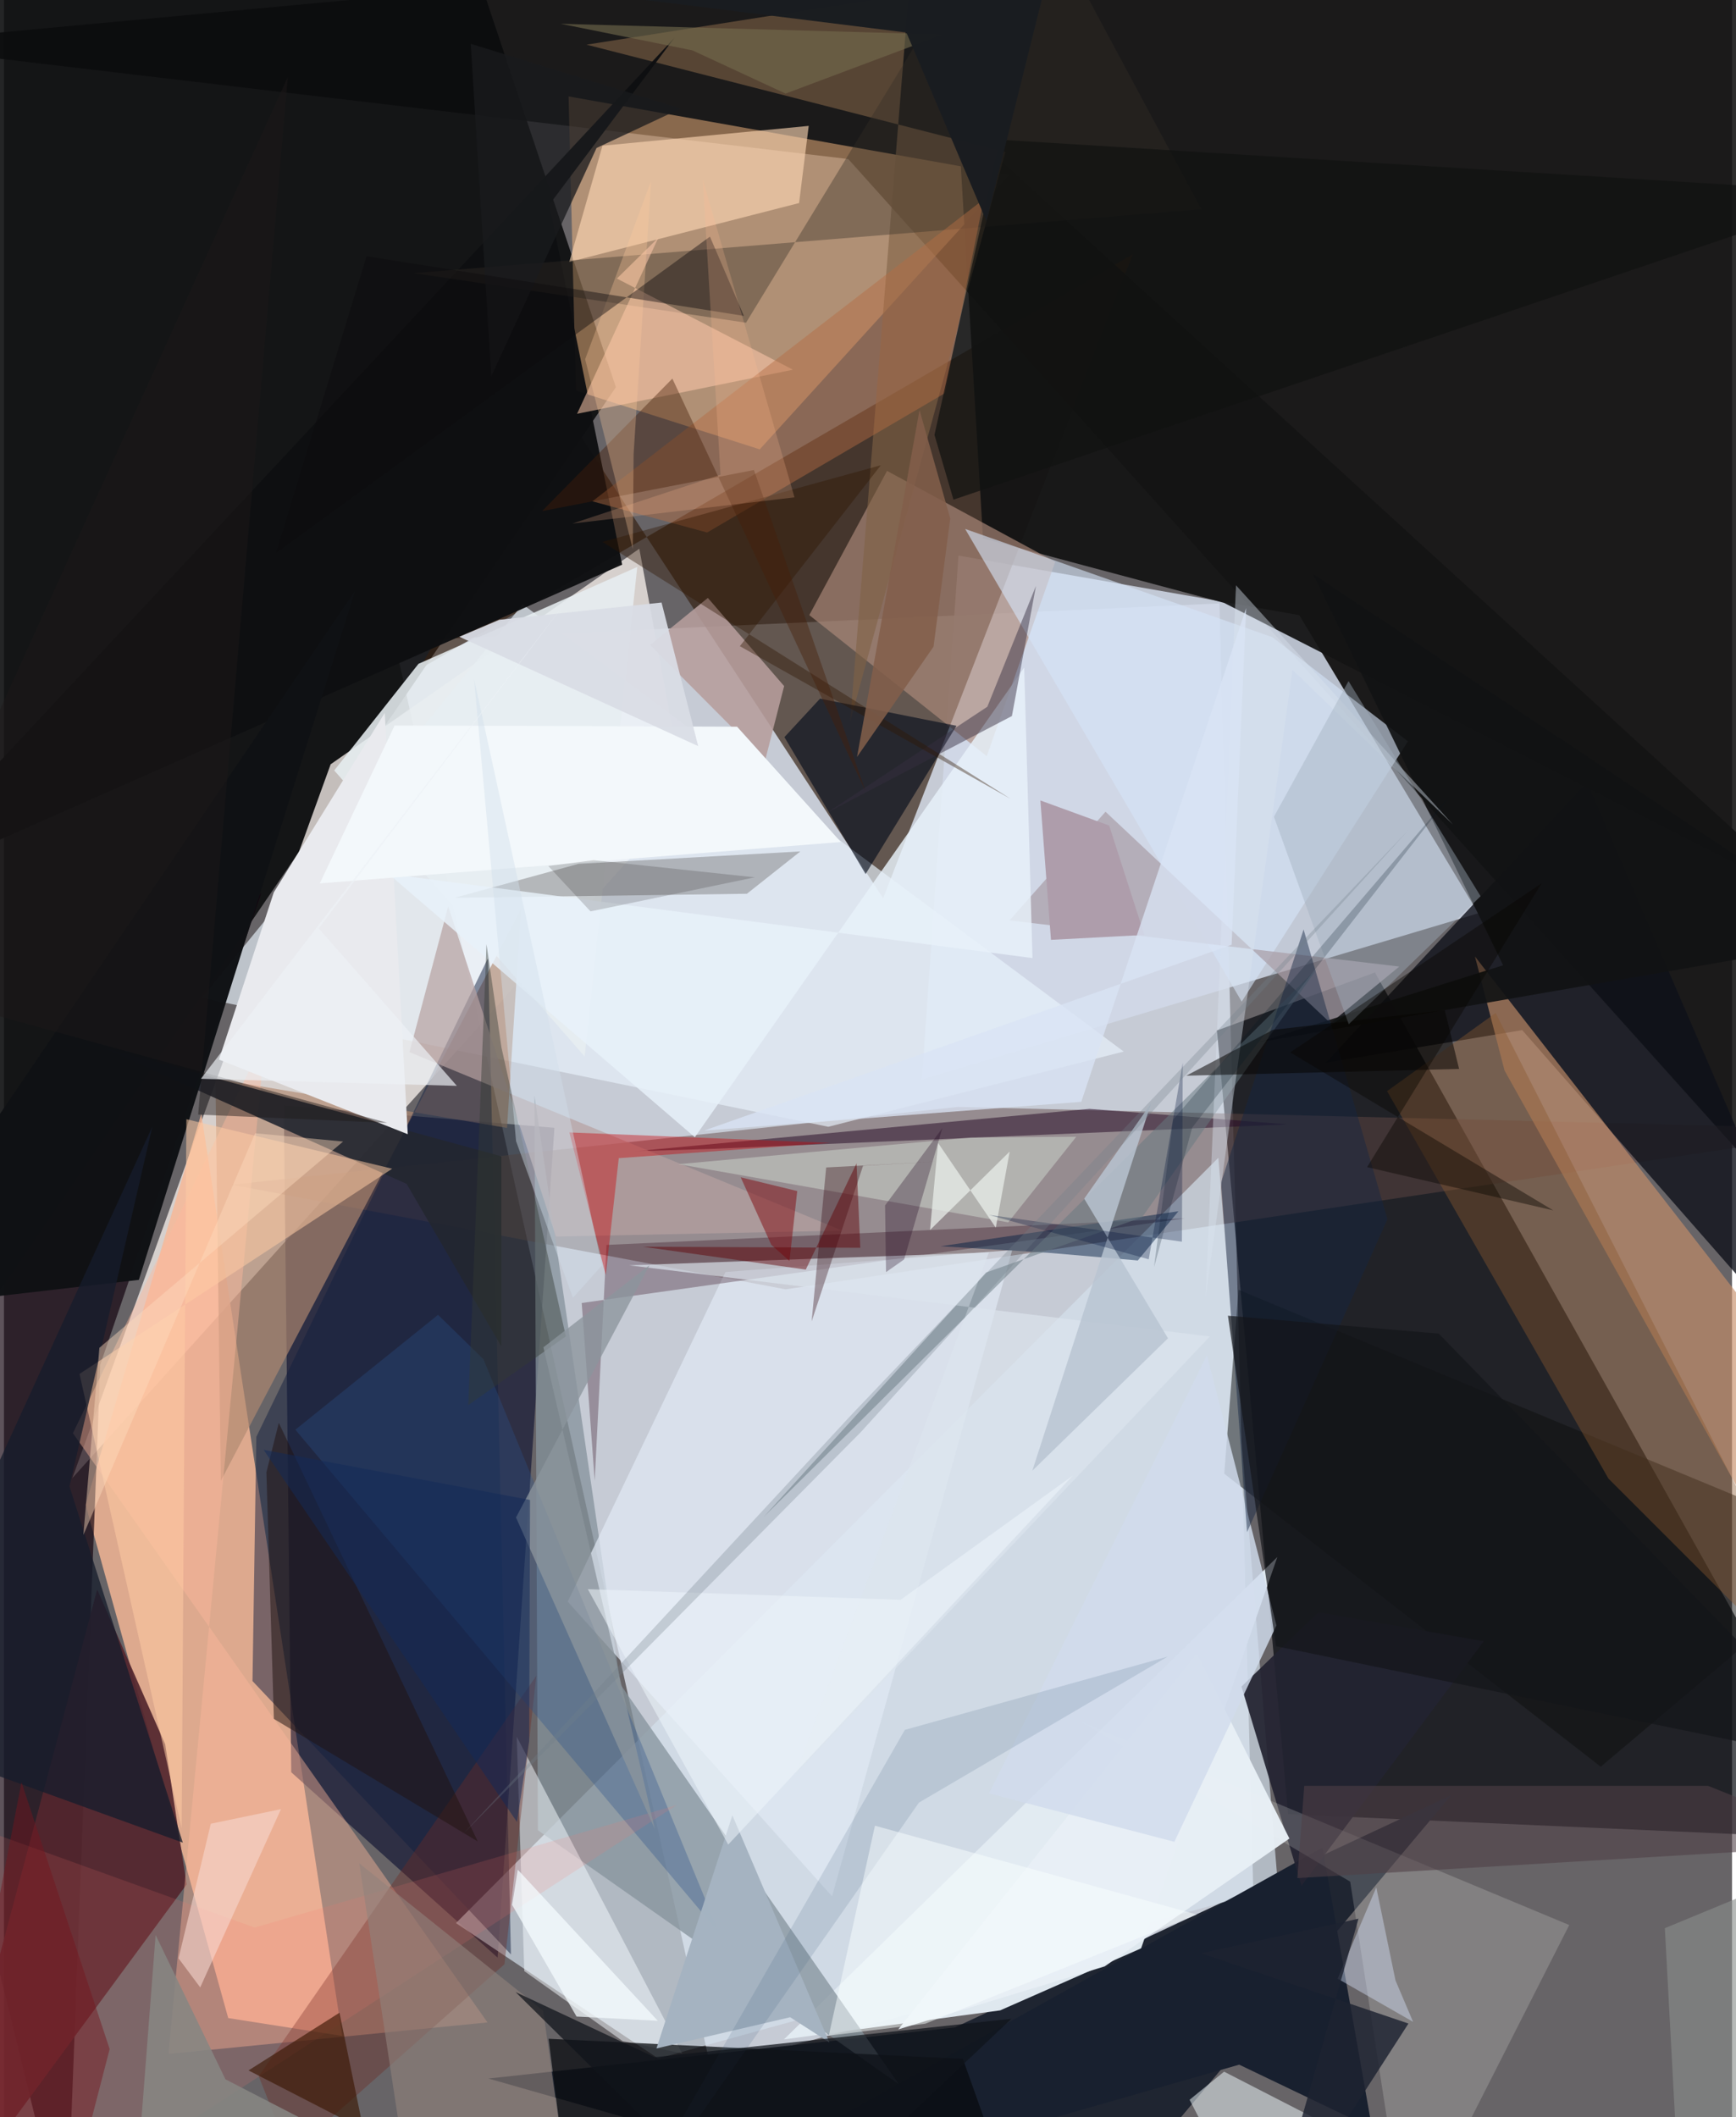<svg xmlns="http://www.w3.org/2000/svg" width="228" height="278" viewBox="0 0 836 1024"><path fill="#676467" d="M0 0h836v1024H0z"/><path fill="#d2d8e3" fill-opacity=".89" d="M341.832 999.862l-152.874-689.8 399.074-18.222 16.749 637.69z"/><path fill="#10100f" fill-opacity=".878" d="M-62 21.31L834.092-62l51.652 670.855-477.31-531.94z"/><path fill="#0b0c0d" fill-opacity=".894" d="M296.051 187.275L-38.666 677.849-62-62l286.378 35.04z"/><path fill="#f7efeb" fill-opacity=".773" d="M329.446 385.647l-22.074-120.251-149.325 104.257L33.06 714.929z"/><path fill="#01030a" fill-opacity=".682" d="M621.253 877.478L586.81 498.404l76.435-28.052L898 889.762z"/><path fill="#d1d9e8" fill-opacity=".855" d="M444.06 522.063l269.19-80.336-86.603-144.218L461.77 268.7z"/><path fill="#351f11" fill-opacity=".675" d="M270.766 198.401l154.567 236.051 120.734-311.451-345.07 200.653z"/><path fill="#f6b797" fill-opacity=".824" d="M108.495 976.071l55.151 8.649-68.184-446.017-55.997 189.104z"/><path fill="#000528" fill-opacity=".549" d="M138.983 857.182l99.828 89.657 27.488-401.354-130.914-10.906z"/><path fill="#634746" fill-opacity=".478" d="M898 546.15l-436.46-10.775-351.376 37.618 267.96 50.614z"/><path fill="#1f2531" fill-opacity=".992" d="M460.036 980.605l240.142-112.364L517.371 1086l-283.008-80.682z"/><path fill="#d5e2ee" fill-opacity=".678" d="M616.373 912.747L316.48 995.612l-97.823-65.48 368.831-370.16z"/><path fill="#11000d" fill-opacity=".675" d="M124.62 431.568L46.594 660.064 30.237 1086-62 709.78z"/><path fill="#ffbf86" fill-opacity=".482" d="M276.693 188.928l-3.547-142.292L486.302 84.61 365.626 217.34z"/><path fill="#0e111a" fill-opacity=".8" d="M734.484 498.236l-95.008 15.763 126.412-135.728L898 684.621z"/><path fill="#141414" fill-opacity=".941" d="M876.24 437.414L461.622 58.824l12.005 201.593 116.63 31.179z"/><path fill="#e8f3fc" fill-opacity=".663" d="M250.944 292.305L95.736 482.655l303.052 62.329L541.7 508.598z"/><path fill="#e3ecf3" fill-opacity=".973" d="M481.928 972.353l-104.608 14.04 238.719-233.32-65.92 189.273z"/><path fill="#85929c" fill-opacity=".753" d="M298.23 814.713l134.744 193.408L258.313 885.23l-1.69-355.523z"/><path fill="#b08971" fill-opacity=".659" d="M250.144 439.778l-6.773 105.763-141.06-23.82 2.6 194.522z"/><path fill="#ae8c7c" fill-opacity=".647" d="M475.453 365.747l33.114-94.012-81.353-43.976-37.616 69.749z"/><path fill="#54262e" fill-opacity=".922" d="M-39.065 1084.563L45.1 768.803l32.906 74.844 10.357 67.784z"/><path fill="#18202f" d="M292.392 1086l305.187-87.396 64.259 30.785-23.971-135.807z"/><path fill="#ffb89d" fill-opacity=".424" d="M233.926 978.179L33.352 693.178l93.015-191.259-46.79 491.51z"/><path fill="#c68f6a" fill-opacity=".647" d="M725.937 517.755l-14.304-55.13L898 702.273l-24.81 79.221z"/><path fill="#e1eaf5" fill-opacity=".698" d="M349.04 615.213l-76.304 159.455L400.61 917.174l87.143-312.55z"/><path fill="#142040" fill-opacity=".494" d="M245.266 945.286l-11.03-482.047-112.143 231.726-1.857 118.095z"/><path fill="#806246" fill-opacity=".596" d="M409.36 349.064l75.096-275.58-202.64-51.882L437.703-2.866z"/><path fill="#23262f" fill-opacity=".898" d="M240.639 559.265l-.014 91.935-45.835-78.613-148.23-66.423z"/><path fill="#0e0f11" fill-opacity=".961" d="M263.822 98.996l60.627-80.81L-62 432.63l361.06-159.523z"/><path fill="#ffd8b4" fill-opacity=".62" d="M389.32 60.888l-99.768 9.585-16.086 56.226 111.191-28.487z"/><path fill="#d6e5f8" fill-opacity=".604" d="M598.788 484.465L464.993 255.828l148.65 52.361 65.546 50.355z"/><path fill="#00091a" fill-opacity=".612" d="M394.794 337.906l66.018 13.135-43.97 71.7-39.278-66.217z"/><path fill="#2a0012" fill-opacity=".298" d="M279.505 630.21l6.282 86.007 5.715-114.097 279.871-12.865z"/><path fill="#0e0f0d" fill-opacity=".49" d="M772.478 854.501L898 748.436 597.268 623.83l-6.922 88.953z"/><path fill="#f6fbff" fill-opacity=".506" d="M248.062 840.001l3.653 113.348 47.638 33.899 28.723 5.893z"/><path fill="#e7edf1" fill-opacity=".871" d="M306.378 274.21l-105.833 46.848-40.771 51.583 121.174 138.38z"/><path fill="#260925" fill-opacity=".518" d="M341.298 555.715l-36.062 1.11 219.88-20.519 95.742 7.515z"/><path fill="#232331" fill-opacity=".925" d="M627.713 912.092l88.19-118.28-80.04-14.012-37.179 35.934z"/><path fill="#a99ea7" fill-opacity=".718" d="M486.47 445.167l46.435-52.556 108.852 102.24 33.252-27.363z"/><path fill="#f8f9ef" fill-opacity=".192" d="M651.274 910.103L678.551 1086l78.688-154.934-236.134-98.324z"/><path fill="#89888a" fill-opacity=".537" d="M277.947 417.817l-60.005 16.433 141.48-1.974 25.844-20.469z"/><path fill="#090b10" fill-opacity=".745" d="M276.1 1086h219.83l-32.027-90.203-200.423-9.709z"/><path fill="#6d2b23" fill-opacity=".376" d="M123.244 1004.2l15.013 37.843 103.895-92.015 15.384-139.505z"/><path fill="#eef7fa" fill-opacity=".522" d="M655.276 1035.368l-67.113 8.42-14.587-28.2 16.682-13.601z"/><path fill="#8b5a2f" fill-opacity=".408" d="M669.106 527.749l52.526-37.804L898 836.87 776.201 715.139z"/><path fill="#e9eaee" d="M184.222 344.794l-53.68 86.793-26.522 80.896 91.327 36.091z"/><path fill="#101215" fill-opacity=".988" d="M169.864 285.752L-62 627.222l46.84 1.096 80.422-9.291z"/><path fill="#021f43" fill-opacity=".471" d="M453.06 602.766l115.138-16.936-19.678 23.818-43.294-3.718z"/><path fill="#343026" fill-opacity=".373" d="M579.248 101.197L491.806-61.825 358.99 156.094l-160.73-23.988z"/><path fill="#ffcaac" fill-opacity=".541" d="M316.578 114.971l-20.05 19.755 85.165 44.083-104.437 21.34z"/><path fill="#b6a1a1" fill-opacity=".698" d="M196.173 508.885l209.38 86.323-138.536 2.867-52.093-159.702z"/><path fill="#e8f1fa" fill-opacity=".831" d="M186.04 422.67l148.178 127.362L493.565 322.87l4.008 140.524z"/><path fill="#ffcca4" fill-opacity=".525" d="M88.253 541.326l99.558 23.939-151.27 99.25 49.41 219.68z"/><path fill="#b69e9c" fill-opacity=".882" d="M368.2 367.887l9.227-36.057-36.902-42.638-27.972 22.769z"/><path fill="#b56c43" fill-opacity=".455" d="M455.202 190.169L340.179 257.56l-55.513-15.09L474.013 96.386z"/><path fill="#121314" fill-opacity=".925" d="M725.249 466.871l-118.752 37.334L898 453.716 633.19 277.514z"/><path fill="#151c2b" fill-opacity=".765" d="M71.808 544.83L31.693 718.922 86.53 891.22-62 837.476z"/><path fill="#e9f0f6" fill-opacity=".961" d="M577.08 799.8L432.645 981.55l99.869-30.472 89.357-61.84z"/><path fill="#ecfdef" fill-opacity=".337" d="M467.805 550.176l-141.45 12.884 159.49 28.157 32.912-41.409z"/><path fill="#2c518a" fill-opacity=".333" d="M140.973 691.501l204.93 243.263-113.922-277.36-21.984-21.455z"/><path fill="#191b1d" fill-opacity=".761" d="M286.687 71.567l40.754-19.089-101.622-31.285 9.928 160.858z"/><path fill="#677a81" fill-opacity=".506" d="M475.153 615.453l75.474-26.717 84.964-120.707-268.104 265.714z"/><path fill="#d1dcec" fill-opacity=".824" d="M581.965 655.497L476.58 867.399l89.636 23.434 49.389-104.682z"/><path fill="#dbe4ee" fill-opacity=".678" d="M382.946 858.116L476.5 605.741l-174.065 6.254 280.923 34.416z"/><path fill="#152543" fill-opacity=".459" d="M588.809 571.849l39.92-122.285L669.29 589.7l-67.924 151.34z"/><path fill="#fe746f" fill-opacity=".149" d="M121.299 932.29L-62 866.31-2.27 1086l327.69-212.952z"/><path fill="#a5b3c1" fill-opacity=".996" d="M380.358 975.654l18.992 12.233-46.967-109.848-36.718 112.717z"/><path fill="#201211" fill-opacity=".51" d="M132.96 688.193l96.284 202.488-98.664-59.326-3.612-119.265z"/><path fill="#381601" fill-opacity=".624" d="M271.36 1080.091L185.325 1086l-23.013-112.515-43.998 27.907z"/><path fill="#f3f8fb" fill-opacity=".996" d="M189 350.885l-36.21 76.389 252.069-20.026-50.194-55.77z"/><path fill="#91827c" fill-opacity=".6" d="M260.863 972.55l-88.976-71.315L199.938 1086h76.873z"/><path fill="#d9e3ef" fill-opacity=".42" d="M701.004 398.827L596.03 283.085l-14.694 344.442 42.01-303.487z"/><path fill="#c80308" fill-opacity=".404" d="M297.433 560.154l-6.3 56.573-17.608-69.012 126.123 5.084z"/><path fill="#323b32" fill-opacity=".42" d="M271.828 646.364l-31.159-139.766-7.227-49.903-8.83 222.898z"/><path fill="#4e4047" fill-opacity=".588" d="M625.71 908.362l3.333-44.623 195.32.005 71.716 28.574z"/><path fill="#352e41" fill-opacity=".471" d="M487.62 346.314l-89.326 46.71 77.433-51.201 23.537-58.469z"/><path fill="#dce7ff" fill-opacity=".412" d="M663.893 912.864l9.29 45.004 8.517 20.03-36.5-20.882z"/><path fill="#040200" fill-opacity=".522" d="M703.956 517.005l-131.978 3.27 41.868-22.168 83.182-9.49z"/><path fill="#1e2331" fill-opacity=".824" d="M679.449 978.715l-100.267-33.987 76.108-16.727L610.298 1086z"/><path fill="#2d010a" fill-opacity=".341" d="M415.615 563.825l-24.872 75.268 7.025-74.432 55.613-2.968z"/><path fill="#301500" fill-opacity=".392" d="M356.013 312.54l68.196-87.52-134.677 37.076 197.345 124.217z"/><path fill="#426080" fill-opacity=".161" d="M442.645 871.853L292.817 1086l143.01-249.322 127.157-35.44z"/><path fill="#a1b1bf" fill-opacity=".416" d="M714.343 433.461L650.465 329.43l-36.093 65.6 36.205 100.363z"/><path fill="#8c959d" fill-opacity=".773" d="M312.294 611.924L247.71 733.952l67.107 150.583-53.84-232.898z"/><path fill="#f8dad2" fill-opacity=".565" d="M84.453 947.167l10.488 14.069 39.073-86.218-33.937 7.062z"/><path fill="#111211" fill-opacity=".725" d="M898 93.25L481.794 67.586l-31.64 142.746 9.189 31.335z"/><path fill="#756c4f" fill-opacity=".592" d="M333.07 24.367L269.352 11.51l185.01 5.155-76.22 28.598z"/><path fill="#10141b" fill-opacity=".729" d="M314.765 995.003l172.604-18.586L371.47 1086 247.52 963.503z"/><path fill="#451e09" fill-opacity=".408" d="M416.844 382.83l-93.49-199.712-63.048 64.094 102.518-19.884z"/><path fill="#d9dde5" fill-opacity=".937" d="M220.306 307.983l19.358-8.219 78.459-8.343 17.733 69.457z"/><path fill="#ae9dab" d="M506.517 454.572l-5.121-67.42 33.279 12.127 17.033 52.906z"/><path fill="#888e8a" fill-opacity=".616" d="M803.497 932.592l5.983 111.454 33.719 19.78L898 893.515z"/><path fill="#faffff" fill-opacity=".482" d="M399.036 984.58l22.327-101.553 155.778 42.981-131.455 52.8z"/><path fill="#b8c4d1" fill-opacity=".835" d="M563.127 647.287L522.6 579.763l32.319-46.076-57.422 177.637z"/><path fill="#dae4f4" fill-opacity=".776" d="M593.918 456.944l7.008-162.823-79.754 238.793-182.528 13.927z"/><path fill="#131519" fill-opacity=".686" d="M615.363 796.206l-23.242-159.844 101.981 8.656L898 854.507z"/><path fill="#800e14" fill-opacity=".514" d="M356.407 569.417l14.806 32.649 8.795 7.807 3.758-33.798z"/><path fill="#f5fcff" fill-opacity=".737" d="M248.56 904.295l67.747 73.091-39.304-2.055-31.157-54.01z"/><path fill="#001622" fill-opacity=".22" d="M556.388 612.835l9.24-71.292 133.87-156.615-124.636 160.433z"/><path fill="#e9efea" fill-opacity=".741" d="M479.817 593.773l6.733-36.817-38.54 37.98 3.886-42.142z"/><path fill="#1a1d21" fill-opacity=".992" d="M3.192-38.234L517.02-59.942l-41.71 166.93-38.735-91.266z"/><path fill="#fedcbd" fill-opacity=".439" d="M38.415 742.404l7.746-90.529 117.914-99.757-42.574-4.009z"/><path fill="#00133a" fill-opacity=".302" d="M570.278 514.038l-16.46 95.046-77.293-21.477 93.334 12.943z"/><path fill="#fecc9f" fill-opacity=".306" d="M281.17 173.74l31.87-86.129-8.434 132.069-.395 45.865z"/><path fill="#878682" fill-opacity=".875" d="M107.15 1005.683L73.367 935.88l-11.273 146.293 83.899-56.453z"/><path fill="#122958" fill-opacity=".514" d="M248.194 881.232l5.883-39.155.42-116.607-128.89-24.25z"/><path fill="#090600" fill-opacity=".42" d="M622.261 509l127.234 76.419-90.055-20.917 84.41-137.243z"/><path fill="#835e4b" fill-opacity=".859" d="M457.792 250.752l-14.866-52.437L412.69 366.11l37.011-53.326z"/><path fill="#600006" fill-opacity=".459" d="M414.272 603.502l-1.805-40.845-24.566 51.4-78.836-11.063z"/><path fill="#1c001d" fill-opacity=".294" d="M453.946 545.69l-27.684 37.318.462 32.258 8.742-6.115z"/><path fill="#1d1a19" fill-opacity=".455" d="M185.387 543.065l-91.432-3.983 43.364-501.884L-62 475.14z"/><path fill="#0c0b0c" fill-opacity=".427" d="M341.533 114.45L131.64 267.414l43.768-143.489 182.557 28.866z"/><path fill="#ffbe94" fill-opacity=".22" d="M382.438 240.554l-107.471 12.671 71.685-23.627-8.604-142.918z"/><path fill="#d2dfea" fill-opacity=".431" d="M289.29 612.041l-14.037 15.642-27.515-75.739-20.33-223.643z"/><path fill="#edf2f6" fill-opacity=".675" d="M272.502 290.367L95.288 521.765l123.81 3.422-66.844-76.162z"/><path fill="#eef5fc" fill-opacity=".529" d="M517.099 713.672l-83.287 60.08-151.359-5.13 67.92 123.546z"/><path fill="#717e88" fill-opacity=".294" d="M414.478 692.707l-191.95 193.885 187.727-202.605 269.1-282.413z"/><path fill="#0c0502" fill-opacity=".161" d="M363.202 424.339l-77.912-8.308-21.952 2.83 20.42 21.943z"/><path fill="#75151e" fill-opacity=".455" d="M26.55 1086h-61.337l43.27-224.022 42.652 129.08z"/></svg>